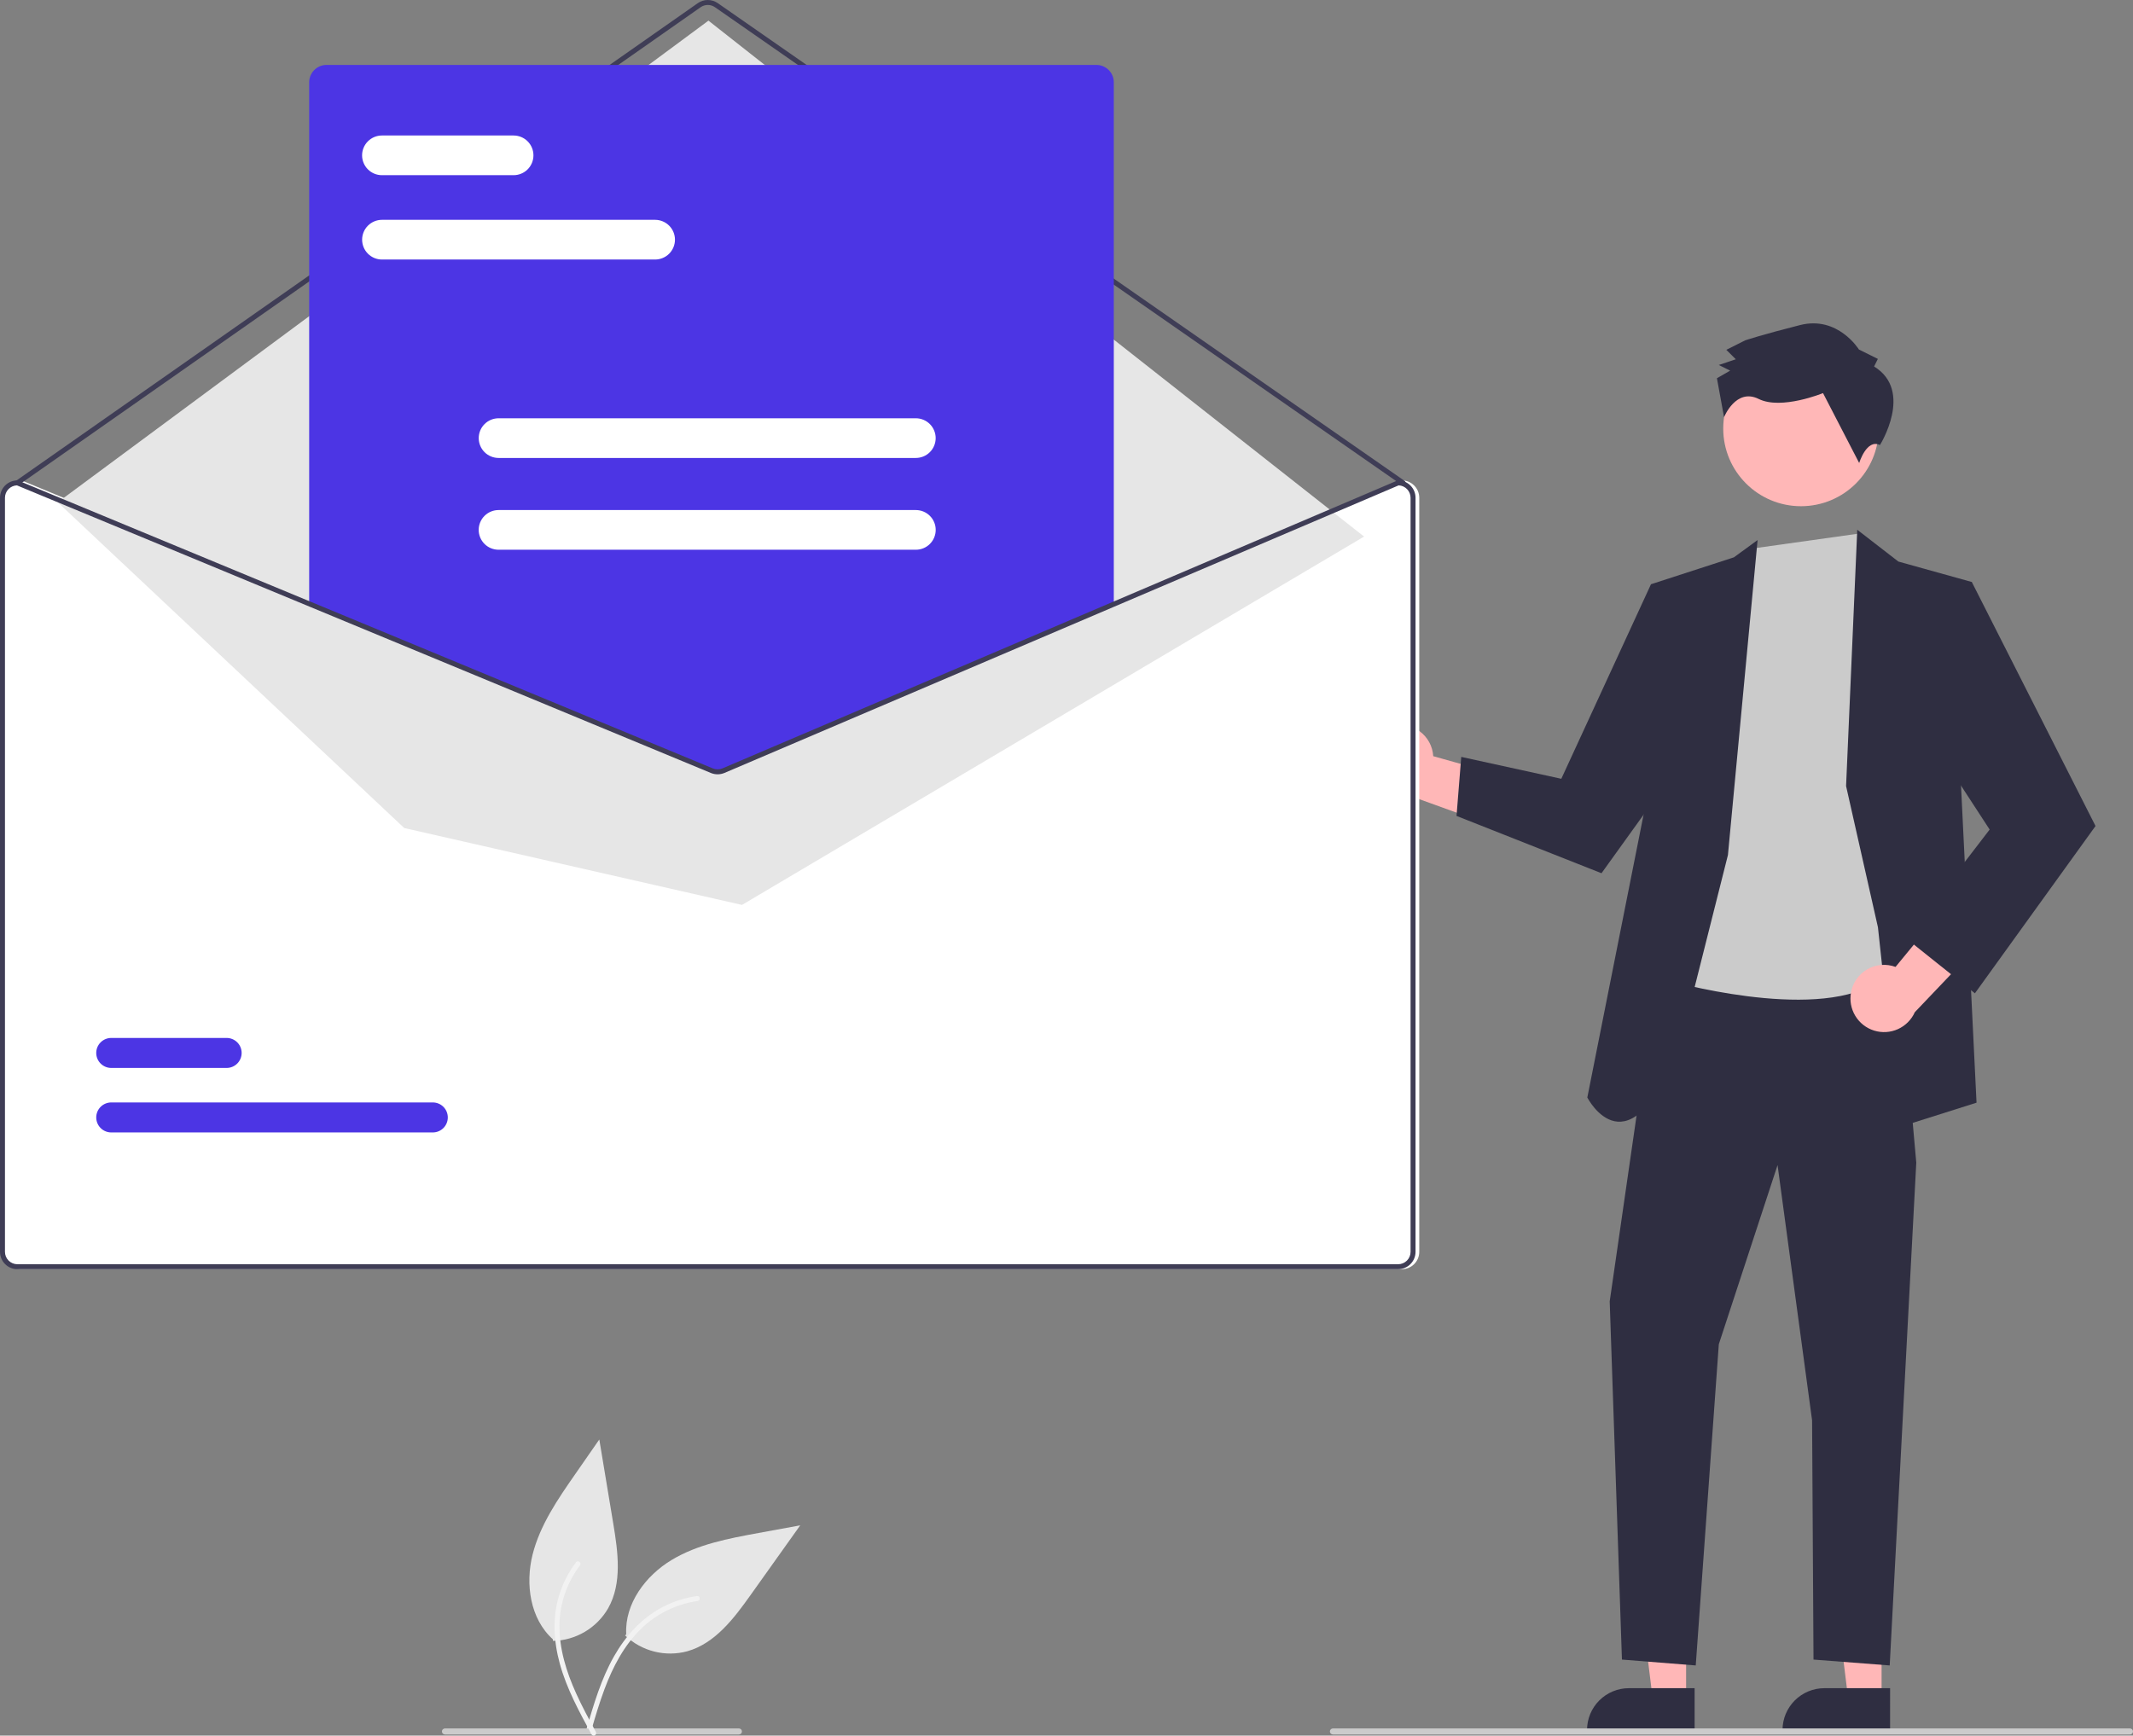 <svg width="521" height="424" viewBox="0 0 521 424" fill="none" xmlns="http://www.w3.org/2000/svg">
<rect x="0" y="0" width="521" height="424" fill="#808080" stroke="none"/>
<g clip-path="url(#clip0)">
<path d="M152.712 399.561C154.7 401.448 157.142 402.791 159.801 403.462C162.46 404.133 165.247 404.108 167.894 403.39C174.677 401.467 179.281 395.353 183.367 389.611L195.458 372.633L185.268 374.5C177.94 375.842 170.431 377.251 164.05 381.092C157.668 384.933 152.556 391.789 152.961 399.221" fill="#E6E6E6"/>
<path d="M143.24 422.432C145.027 416.345 146.825 410.175 149.98 404.627C152.782 399.701 156.611 395.378 161.662 392.69C164.341 391.268 167.248 390.323 170.253 389.899C171.036 389.788 171.164 391.006 170.384 391.117C165.182 391.859 160.351 394.233 156.587 397.895C152.415 401.973 149.677 407.231 147.654 412.643C146.429 415.915 145.44 419.267 144.456 422.619C144.427 422.777 144.338 422.919 144.208 423.014C144.078 423.109 143.916 423.151 143.756 423.131C143.596 423.106 143.452 423.018 143.356 422.887C143.26 422.756 143.219 422.593 143.243 422.432L143.24 422.432Z" fill="#F2F2F2"/>
<path d="M340.007 177.283C341.168 177.003 342.377 176.981 343.547 177.219C344.718 177.456 345.822 177.947 346.783 178.657C347.743 179.367 348.535 180.279 349.105 181.328C349.674 182.377 350.006 183.538 350.078 184.73L378.033 192.58L366.626 202.449L341.829 193.481C339.817 193.469 337.881 192.719 336.385 191.376C334.89 190.032 333.94 188.187 333.715 186.19C333.491 184.194 334.007 182.184 335.167 180.542C336.326 178.901 338.048 177.741 340.007 177.283L340.007 177.283Z" fill="#FFB7B7"/>
<path d="M411.843 415.07L403.694 415.069L399.817 383.672L411.844 383.673L411.843 415.07Z" fill="#FFB7B7"/>
<path d="M413.921 422.96L387.647 422.959V422.627C387.647 419.918 388.724 417.319 390.642 415.403C392.56 413.488 395.161 412.411 397.873 412.411H397.874L413.921 412.412L413.921 422.96Z" fill="#2F2E41"/>
<path d="M459.59 415.07L451.442 415.069L447.565 383.672L459.591 383.673L459.59 415.07Z" fill="#FFB7B7"/>
<path d="M461.668 422.96L435.394 422.959V422.627C435.394 419.918 436.472 417.319 438.39 415.403C440.307 413.488 442.908 412.411 445.621 412.411H445.621L461.669 412.412L461.668 422.96Z" fill="#2F2E41"/>
<path d="M405.185 234.863L393.182 317.918L396.172 405.425L414.197 406.858L419.833 328.382L434.181 284.623L442.616 347.001L442.962 405.425L461.574 406.858L468.065 284.03L463.291 230.612L405.185 234.863Z" fill="#2F2E41"/>
<path d="M439.902 123.664C450.389 123.664 458.89 115.171 458.89 104.695C458.89 94.219 450.389 85.726 439.902 85.726C429.415 85.726 420.913 94.219 420.913 104.695C420.913 115.171 429.415 123.664 439.902 123.664Z" fill="#FFB7B7"/>
<path d="M428.197 133.981L407.235 239.481C407.235 239.481 442.528 249.6 457.99 240.258C473.451 230.916 466.523 202.078 466.523 202.078L463.691 153.007L458.458 140.598L454.018 130.355L428.197 133.981Z" fill="#CBCBCB"/>
<path d="M422.061 208.868L429.303 131.933L423.512 136.157L403.263 142.726L401.877 196.891L387.713 268.118C387.713 268.118 397.837 287.854 410.385 255.203L422.061 208.868Z" fill="#2F2E41"/>
<path d="M413.008 150.827L403.263 142.726L381.361 190.254L356.921 184.906L355.767 199.326L391.177 213.325L415.308 179.765L413.008 150.827Z" fill="#2F2E41"/>
<path d="M450.918 192.028L453.648 129.414L463.691 137.184L481.628 142.178L478.998 192.028L482.783 269.378L463.978 275.328L458.699 226.52L450.918 192.028Z" fill="#2F2E41"/>
<path d="M452.125 242.431C452.336 241.256 452.801 240.142 453.489 239.167C454.178 238.191 455.071 237.378 456.108 236.785C457.145 236.192 458.299 235.833 459.489 235.734C460.68 235.635 461.878 235.797 462.998 236.211L481.428 213.793L485.891 228.193L467.706 247.274C466.886 249.108 465.421 250.579 463.588 251.407C461.756 252.235 459.683 252.362 457.762 251.766C455.842 251.169 454.207 249.889 453.168 248.168C452.129 246.448 451.758 244.407 452.125 242.431V242.431Z" fill="#FFB7B7"/>
<path d="M469.619 149.129L481.628 142.178L511.846 201.79L482.385 242.657L465.581 229.236L485.985 202.655L467.389 174.105L469.619 149.129Z" fill="#2F2E41"/>
<path d="M457.76 89.53L458.681 87.679L454.049 85.38C454.049 85.38 448.939 77.075 439.693 79.409C430.446 81.743 426.286 83.14 426.286 83.14L421.666 85.462L423.985 87.767L419.825 89.164L422.604 90.543L419.37 92.4L421.111 101.918C421.111 101.918 424.002 94.699 429.561 97.458C435.119 100.217 445.286 96.032 445.286 96.032L454.119 113.108C454.119 113.108 455.941 107.122 459.19 108.718C459.19 108.718 467.49 95.513 457.76 89.53Z" fill="#2F2E41"/>
<path d="M342.419 117.36H342.297L272.661 147.064L177.385 187.706C177.012 187.863 176.613 187.944 176.209 187.946C175.805 187.948 175.405 187.871 175.031 187.718L76.733 146.979L5.386 117.408L5.277 117.36H5.156C4.03 117.361 2.951 117.808 2.155 118.604C1.359 119.399 0.911 120.477 0.91 121.602V305.814C0.911 306.939 1.359 308.017 2.155 308.812C2.951 309.608 4.03 310.055 5.156 310.056H342.419C343.544 310.055 344.624 309.608 345.42 308.812C346.216 308.017 346.664 306.939 346.665 305.814V121.602C346.664 120.477 346.216 119.399 345.42 118.604C344.624 117.808 343.544 117.361 342.419 117.36Z" fill="white"/>
<path d="M342.721 118.572C342.598 118.572 342.477 118.534 342.375 118.463L174.618 1.752C174.107 1.399 173.501 1.21 172.88 1.211C172.258 1.212 171.652 1.403 171.143 1.758L4.594 118.462C4.463 118.554 4.3 118.59 4.141 118.562C3.983 118.534 3.842 118.445 3.75 118.313C3.658 118.182 3.621 118.019 3.649 117.861C3.677 117.703 3.766 117.562 3.898 117.47L170.447 0.766C171.16 0.269 172.008 0.001 172.878 5.74866e-06C173.747 -0.001 174.597 0.263 175.311 0.758L343.069 117.468C343.175 117.542 343.254 117.648 343.296 117.77C343.338 117.892 343.339 118.024 343.3 118.147C343.262 118.27 343.185 118.378 343.08 118.454C342.976 118.531 342.851 118.572 342.721 118.572L342.721 118.572Z" fill="#3F3D56"/>
<path d="M14.111 122.709L173.044 5.041L333.184 131.081L181.233 221.067L98.737 202.282L14.111 122.709Z" fill="#E6E6E6"/>
<path d="M105.701 276.647H27.184C26.702 276.648 26.224 276.555 25.779 276.372C25.333 276.188 24.927 275.919 24.586 275.579C24.244 275.24 23.973 274.836 23.787 274.391C23.602 273.946 23.506 273.47 23.506 272.988C23.505 272.506 23.599 272.029 23.783 271.584C23.967 271.139 24.237 270.734 24.578 270.393C24.919 270.053 25.323 269.782 25.769 269.598C26.214 269.413 26.691 269.318 27.174 269.318H105.701C106.183 269.317 106.661 269.41 107.107 269.594C107.553 269.777 107.958 270.046 108.3 270.386C108.642 270.726 108.913 271.129 109.098 271.574C109.283 272.019 109.379 272.496 109.38 272.977C109.381 273.459 109.286 273.936 109.102 274.381C108.918 274.826 108.648 275.231 108.308 275.572C107.967 275.913 107.562 276.183 107.117 276.368C106.672 276.552 106.194 276.647 105.712 276.647H105.701Z" fill="#4C35E4"/>
<path d="M55.354 260.892H27.184C26.702 260.893 26.224 260.8 25.779 260.617C25.333 260.433 24.927 260.164 24.586 259.824C24.244 259.484 23.973 259.081 23.787 258.636C23.602 258.191 23.506 257.715 23.506 257.233C23.505 256.751 23.599 256.274 23.783 255.829C23.967 255.384 24.237 254.979 24.578 254.638C24.919 254.298 25.323 254.027 25.769 253.843C26.214 253.658 26.691 253.563 27.174 253.563H55.354C56.327 253.563 57.259 253.948 57.947 254.634C58.635 255.32 59.022 256.251 59.023 257.222C59.025 258.193 58.64 259.125 57.954 259.813C57.269 260.501 56.337 260.889 55.365 260.892H55.354Z" fill="#4C35E4"/>
<path d="M175.28 188.248C174.683 188.249 174.092 188.133 173.539 187.908L75.52 147.279V20.103C75.522 18.978 75.969 17.9 76.765 17.105C77.561 16.309 78.641 15.862 79.766 15.861H267.809C268.934 15.862 270.014 16.309 270.81 17.105C271.606 17.9 272.053 18.978 272.055 20.103V147.367L271.87 147.446L177.073 187.888C176.505 188.126 175.895 188.249 175.28 188.248Z" fill="#4C35E4"/>
<path d="M341.509 117.36H341.387L271.751 147.064L176.475 187.706C176.102 187.863 175.703 187.944 175.299 187.946C174.895 187.948 174.495 187.871 174.121 187.718L75.823 146.979L4.477 117.408L4.368 117.36H4.246C3.12 117.361 2.041 117.808 1.245 118.604C0.449 119.399 0.001 120.477 0 121.602V305.814C0.001 306.939 0.449 308.017 1.245 308.812C2.041 309.608 3.12 310.055 4.246 310.056H341.509C342.635 310.055 343.714 309.608 344.51 308.812C345.306 308.017 345.754 306.939 345.755 305.814V121.602C345.754 120.477 345.306 119.399 344.51 118.604C343.714 117.808 342.635 117.361 341.509 117.36ZM344.542 305.814C344.542 306.618 344.222 307.388 343.653 307.956C343.084 308.525 342.313 308.844 341.509 308.844H4.246C3.442 308.844 2.671 308.525 2.102 307.956C1.533 307.388 1.213 306.618 1.213 305.814V121.602C1.214 120.818 1.518 120.065 2.062 119.501C2.606 118.936 3.347 118.603 4.131 118.572L75.823 148.288L173.654 188.839C174.713 189.27 175.9 189.263 176.954 188.821L271.751 148.379L341.63 118.572C342.413 118.606 343.152 118.939 343.694 119.504C344.236 120.068 344.54 120.819 344.542 121.602L344.542 305.814Z" fill="#3F3D56"/>
<path d="M160.02 63.4H93.295C92.01 63.397 90.778 62.886 89.869 61.977C88.961 61.068 88.451 59.836 88.451 58.552C88.451 57.268 88.961 56.036 89.869 55.127C90.778 54.218 92.01 53.706 93.295 53.704H160.02C161.305 53.706 162.538 54.218 163.446 55.127C164.354 56.036 164.864 57.268 164.864 58.552C164.864 59.836 164.354 61.068 163.446 61.977C162.538 62.886 161.305 63.397 160.02 63.4Z" fill="white"/>
<path d="M125.444 42.797H93.295C92.008 42.797 90.774 42.286 89.864 41.377C88.954 40.468 88.442 39.235 88.442 37.949C88.442 36.663 88.954 35.43 89.864 34.521C90.774 33.612 92.008 33.101 93.295 33.101H125.444C126.731 33.101 127.966 33.612 128.876 34.521C129.786 35.43 130.297 36.663 130.297 37.949C130.297 39.235 129.786 40.468 128.876 41.377C127.966 42.286 126.731 42.797 125.444 42.797Z" fill="white"/>
<path d="M223.692 111.877H121.786C120.499 111.877 119.264 111.366 118.354 110.457C117.444 109.548 116.933 108.315 116.933 107.029C116.933 105.743 117.444 104.51 118.354 103.601C119.264 102.692 120.499 102.181 121.786 102.181H223.692C224.979 102.181 226.214 102.692 227.124 103.601C228.034 104.51 228.545 105.743 228.545 107.029C228.545 108.315 228.034 109.548 227.124 110.457C226.214 111.366 224.979 111.877 223.692 111.877Z" fill="white"/>
<path d="M223.692 134.297H121.785C121.148 134.298 120.516 134.174 119.926 133.931C119.336 133.688 118.8 133.331 118.349 132.88C117.897 132.43 117.539 131.895 117.295 131.307C117.05 130.718 116.924 130.087 116.924 129.45C116.924 128.812 117.05 128.181 117.295 127.592C117.539 127.004 117.897 126.469 118.349 126.019C118.8 125.568 119.336 125.212 119.926 124.968C120.516 124.725 121.148 124.601 121.785 124.602H223.692C224.33 124.601 224.962 124.725 225.552 124.968C226.142 125.212 226.678 125.568 227.129 126.019C227.581 126.469 227.939 127.004 228.183 127.592C228.428 128.181 228.553 128.812 228.553 129.45C228.553 130.087 228.428 130.718 228.183 131.307C227.939 131.895 227.581 132.43 227.129 132.88C226.678 133.331 226.142 133.688 225.552 133.931C224.962 134.174 224.33 134.298 223.692 134.297Z" fill="white"/>
<path d="M520.26 423.726H325.574C325.378 423.726 325.19 423.648 325.051 423.509C324.912 423.371 324.834 423.183 324.834 422.987C324.834 422.79 324.912 422.602 325.051 422.464C325.19 422.325 325.378 422.247 325.574 422.247H520.26C520.456 422.247 520.644 422.325 520.783 422.464C520.922 422.602 521 422.79 521 422.987C521 423.183 520.922 423.371 520.783 423.509C520.644 423.648 520.456 423.726 520.26 423.726Z" fill="#CBCBCB"/>
<path d="M180.486 423.726H108.681C108.485 423.726 108.297 423.648 108.158 423.509C108.019 423.371 107.941 423.183 107.941 422.987C107.941 422.79 108.019 422.602 108.158 422.464C108.297 422.325 108.485 422.247 108.681 422.247H180.486C180.682 422.247 180.87 422.325 181.009 422.464C181.148 422.602 181.226 422.79 181.226 422.987C181.226 423.183 181.148 423.371 181.009 423.509C180.87 423.648 180.682 423.726 180.486 423.726Z" fill="#CBCBCB"/>
<path d="M135.083 400.863C137.825 400.8 140.505 400.032 142.864 398.635C145.222 397.237 147.181 395.256 148.551 392.883C152.003 386.74 150.952 379.162 149.796 372.213L146.384 351.657L140.477 360.159C136.229 366.273 131.899 372.562 130.085 379.781C128.272 386.999 129.488 395.462 135.02 400.446" fill="#E6E6E6"/>
<path d="M144.513 423.751C141.483 418.176 138.402 412.535 136.723 406.379C135.232 400.912 134.895 395.15 136.58 389.686C137.475 386.79 138.87 384.072 140.7 381.655C141.178 381.025 142.128 381.799 141.653 382.426C138.489 386.617 136.739 391.703 136.655 396.951C136.576 402.782 138.347 408.439 140.732 413.701C142.173 416.884 143.838 419.957 145.507 423.027C145.598 423.16 145.635 423.323 145.61 423.482C145.585 423.641 145.5 423.785 145.372 423.883C145.24 423.978 145.076 424.018 144.916 423.992C144.755 423.967 144.611 423.88 144.515 423.749L144.513 423.751Z" fill="#F2F2F2"/>
</g>
<defs>
<clipPath id="clip0">
<rect width="521" height="424" fill="white"/>
</clipPath>
</defs>
</svg>
